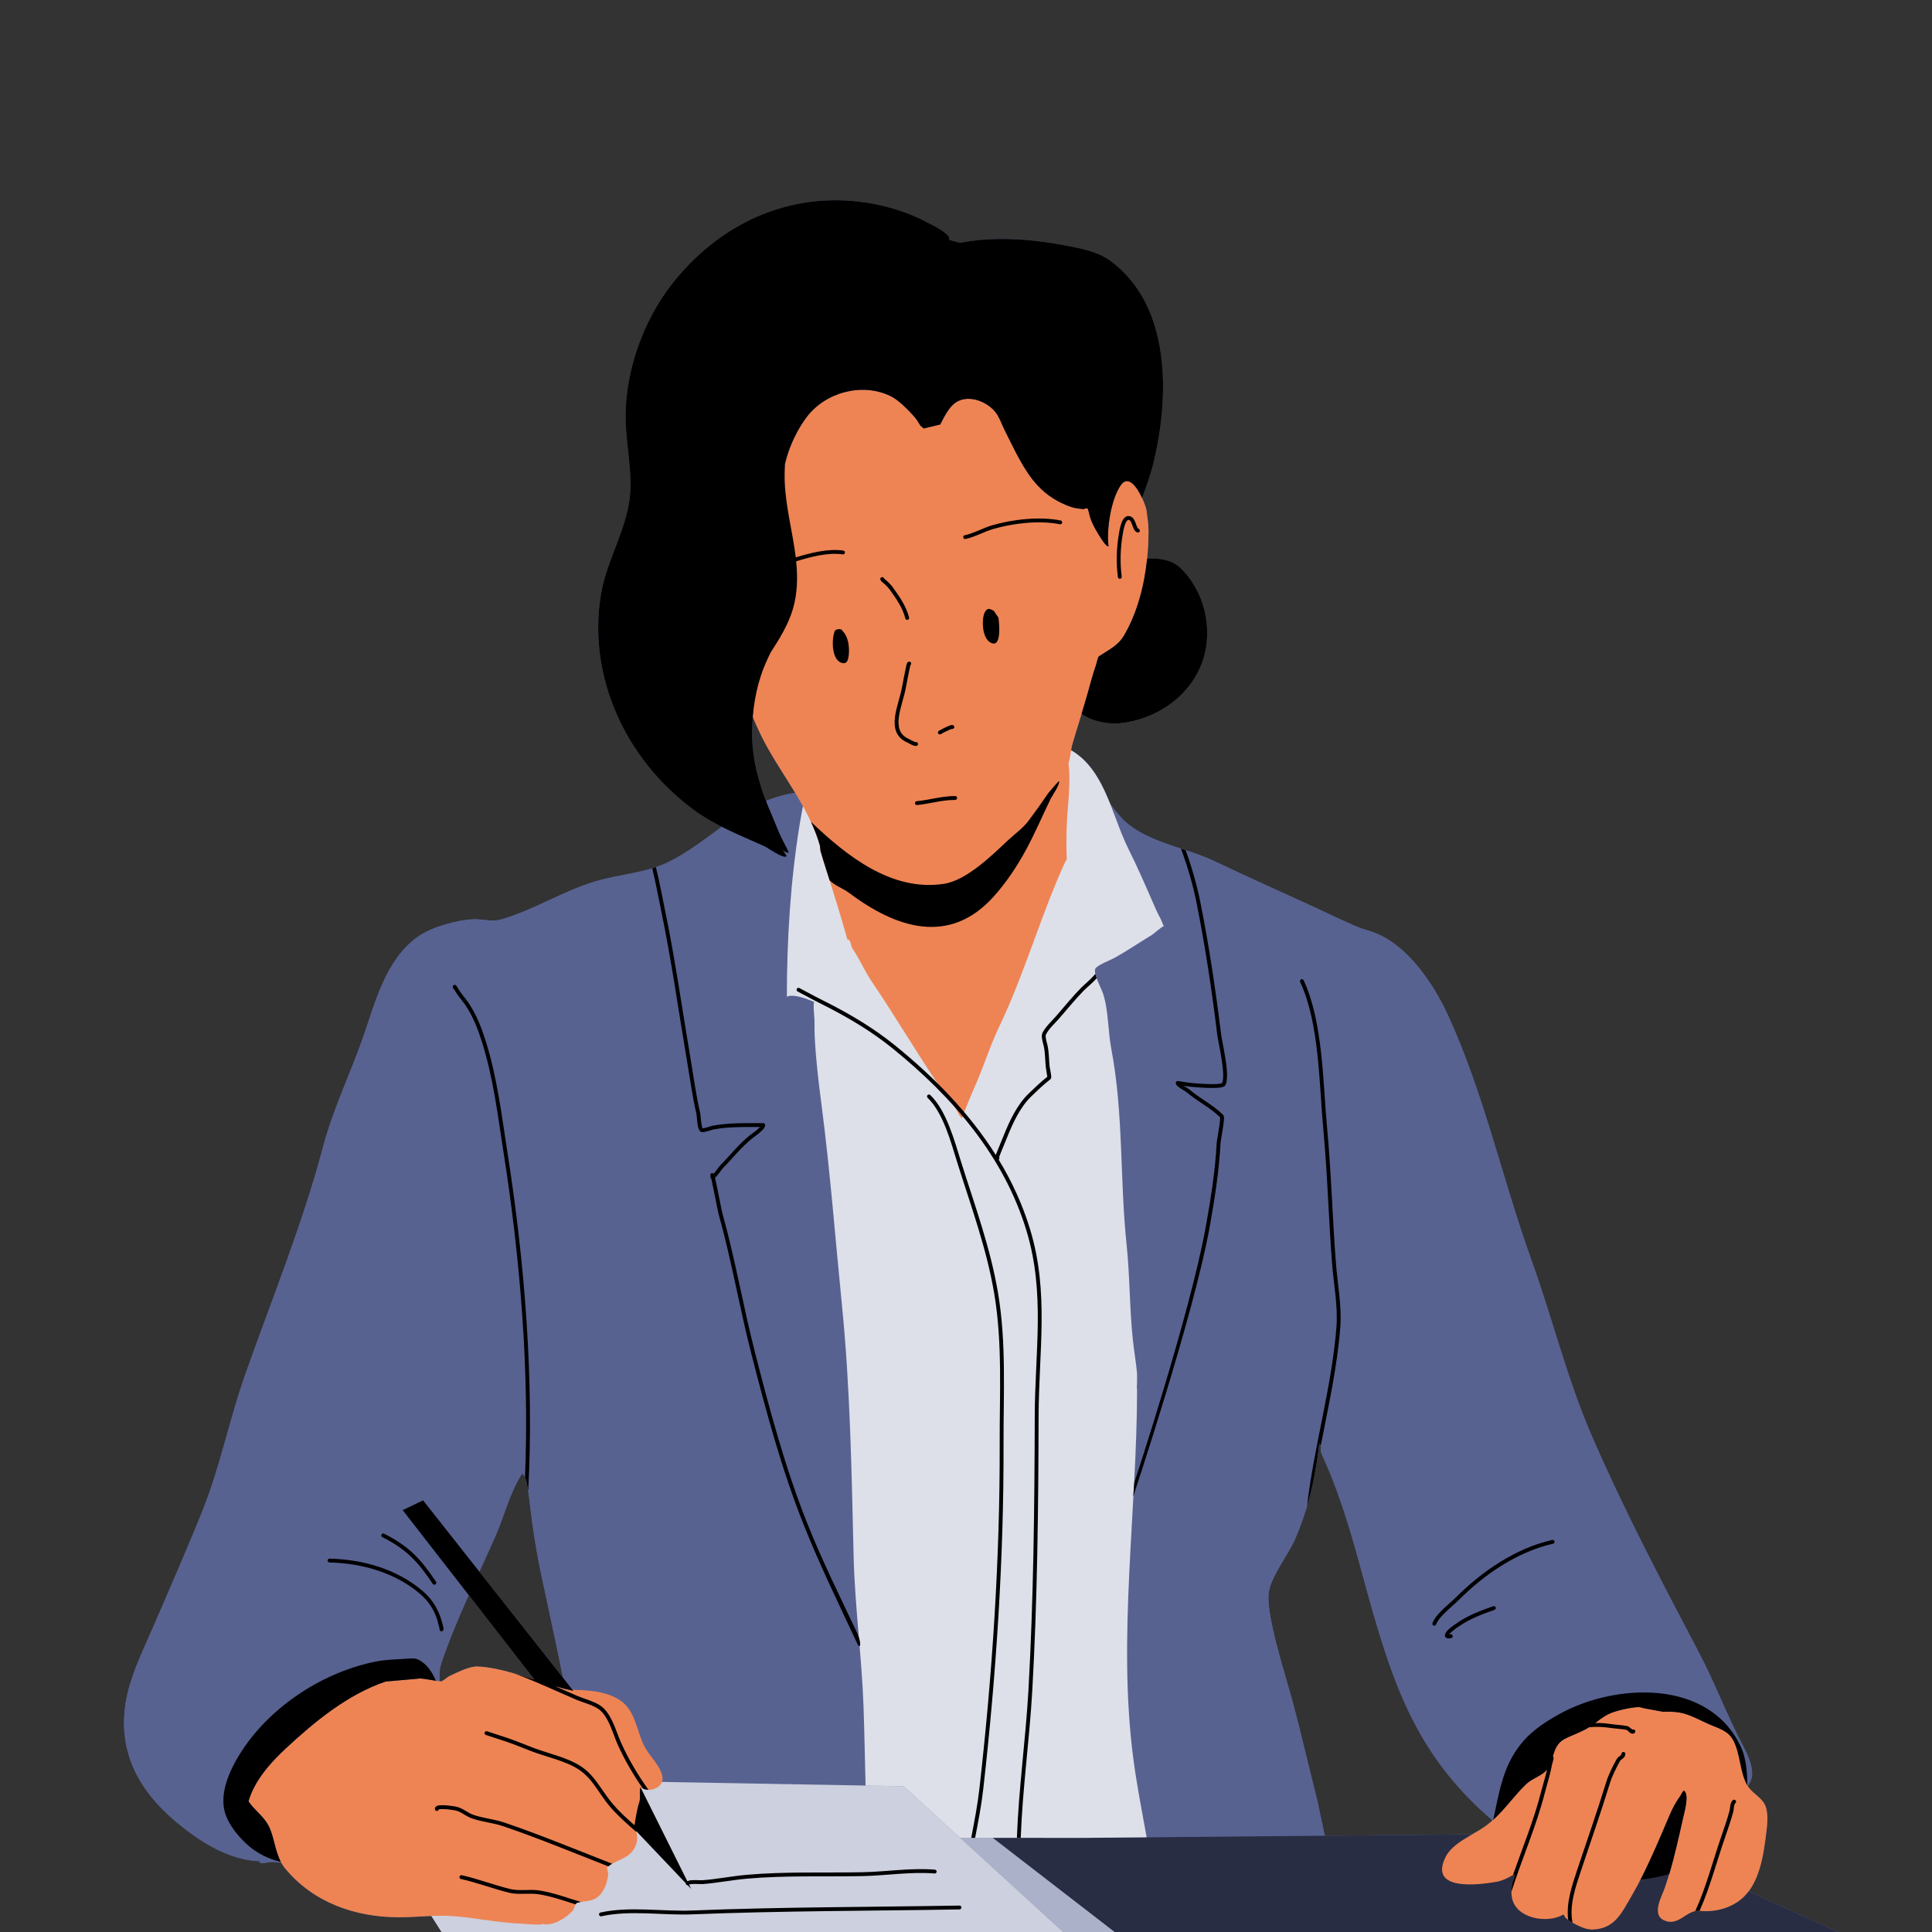 <svg xmlns="http://www.w3.org/2000/svg" xmlns:xlink="http://www.w3.org/1999/xlink" width="500" zoomAndPan="magnify" viewBox="0 0 375 375" height="500" preserveAspectRatio="xMidYMid meet" version="1.0"><rect x="0" y="0" width="375" height="375" fill="#333333" stroke="none"/><defs><clipPath id="37e84c83cd"><path d="M 24 38 L 367.219 38 L 367.219 375 L 24 375 Z M 24 38 " clip-rule="nonzero"/></clipPath><clipPath id="6c1748cdbb"><path d="M 24 143 L 367.219 143 L 367.219 375 L 24 375 Z M 24 143 " clip-rule="nonzero"/></clipPath><clipPath id="52959136ae"><path d="M 96 355 L 367.219 355 L 367.219 375 L 96 375 Z M 96 355 " clip-rule="nonzero"/></clipPath></defs><g clip-path="url(#37e84c83cd)"><path fill="#576291" d="M 140.102 160.488 C 138.199 159.523 136.336 158.441 134.516 157.09 C 121.508 147.453 113.961 131.402 116.652 115.309 C 117.773 108.586 121.898 102.375 122.32 95.641 C 122.637 90.602 121.391 85.652 121.422 80.633 C 121.469 71.797 124.891 62.27 130.262 55.336 C 139.008 44.047 151.992 37.488 166.531 39.113 C 171.219 39.637 175.934 40.992 180.098 43.234 C 180.531 43.469 184.723 45.414 184.238 46.555 L 186.344 47.137 C 192.914 45.809 200.328 46.402 206.855 47.652 C 209.746 48.207 212.996 48.797 215.418 50.551 C 227.465 59.277 226.984 77.164 223.875 89.898 C 223.32 92.184 222.496 94.422 221.672 96.648 C 222.148 97.672 222.469 98.648 222.531 99.074 C 222.719 100.395 222.926 101.758 222.926 103.09 C 222.926 104.836 222.84 106.629 222.656 108.434 C 225.121 108.234 227.543 108.75 229.039 110.164 C 233.766 114.621 235.523 122.016 233.48 128.152 C 231.148 135.156 224.348 139.707 217.309 140.387 C 215.137 140.594 212.02 140.07 209.934 138.562 C 209.309 140.605 208.672 142.641 208.074 144.695 C 208.027 144.855 207.965 145.207 207.898 145.625 L 208.688 146.125 L 209.203 146.496 L 209.922 147.09 L 210.383 147.516 L 210.77 147.91 L 211.074 148.238 L 211.434 148.656 L 211.715 149.004 L 212.051 149.445 L 212.312 149.809 L 212.562 150.18 L 213.098 151.031 L 213.656 152.023 L 214.074 152.832 L 214.531 153.793 C 214.852 154.496 215.156 155.215 215.449 155.941 C 216.426 157.375 217.574 158.773 218.707 159.734 C 221.578 162.172 225.434 163.469 229.223 164.719 C 231.496 165.473 233.75 166.207 235.746 167.164 C 242.309 170.301 248.945 173.234 255.543 176.273 C 257.941 177.379 260.328 178.562 262.754 179.602 C 263.531 179.93 264.316 180.254 265.133 180.48 C 265.406 180.559 266.266 180.859 266.254 180.844 C 273.051 183.121 278.223 190.918 281.02 196.98 C 287.992 212.094 291.656 229.066 297.309 244.746 C 301.352 255.961 304.191 267.723 308.949 278.672 C 315.215 293.094 322.441 306.859 329.77 320.773 C 332.898 326.711 335.211 332.992 338.348 338.926 C 339.336 340.797 341.012 344.25 339.445 346.328 C 339.375 346.426 339.285 346.516 339.18 346.602 C 340.145 348.199 342.18 348.926 342.766 350.801 C 343.227 352.285 343.02 354.172 342.836 355.676 C 342.379 359.391 341.766 364.012 339.391 367.137 L 367.145 379.699 L 259.625 382.219 C 259.625 382.219 257.875 385.195 250.703 385.223 L 250.531 385.223 C 243.672 385.199 240.293 384.027 239.898 383.883 L 239.859 383.867 L 101.691 389.992 L 96.215 380.07 L 89.062 380.312 L 83.727 371.887 C 81.617 371.973 79.512 372.148 77.383 372.141 C 68.953 372.117 60.824 369.297 55.355 362.668 C 55.062 362.309 54.816 361.938 54.602 361.551 C 54.062 361.508 53.527 361.461 52.988 361.41 C 52.137 361.336 50.168 362.066 50.434 361.258 C 45.734 361.141 41.004 358.727 37.309 356.062 C 28.918 350.012 23.031 342.418 24.23 331.637 C 24.832 326.215 27.555 320.824 29.703 315.859 C 32.977 308.293 36.316 300.688 39.383 293.031 C 42.785 284.527 44.527 275.496 47.578 266.863 C 52.793 252.086 58.672 237.797 62.707 222.605 C 64.676 215.195 67.977 208.477 70.496 201.277 C 72.875 194.484 74.816 186.371 81.035 181.875 C 83.676 179.965 88.633 178.559 91.945 178.434 C 93.699 178.371 95.449 178.977 97.203 178.484 C 103.461 176.723 109.141 173.012 115.422 171.117 C 119.238 169.969 123.027 169.629 126.598 168.547 L 127.309 168.316 C 128.125 168.043 128.93 167.723 129.715 167.34 C 133.438 165.523 136.719 162.922 140.102 160.488 Z M 325.246 359.113 L 325.207 359.27 Z M 325.656 357.406 L 325.621 357.555 Z M 256.082 280.266 L 256.066 280.266 L 255.91 281.5 L 255.746 282.707 L 255.605 283.648 L 255.461 284.562 L 255.262 285.723 L 255.043 286.867 L 254.809 288.012 L 254.477 289.465 L 254.203 290.559 L 253.91 291.629 L 253.793 292.035 C 253.152 294.227 252.367 296.426 251.379 298.738 C 250.09 301.746 246.402 306.336 246.219 309.512 C 245.938 314.484 249.672 325.609 251.051 330.836 C 252.652 336.918 254.059 343.047 255.609 349.141 C 255.852 350.094 256.727 354.492 257.152 356.312 L 210.41 356.734 L 285.746 356.051 C 286.609 355.551 287.445 355.074 288.137 354.59 C 288.691 354.195 289.211 353.781 289.699 353.348 C 274.387 340.207 270.012 326.102 264.414 305.473 C 262.648 298.961 260.859 292.719 258.355 286.445 C 257.75 284.934 257.082 283.445 256.426 281.957 C 256.27 281.598 256.422 280.984 256.359 280.602 C 256.352 280.547 256.336 280.492 256.316 280.449 L 256.289 280.398 L 256.254 280.352 L 256.211 280.316 L 256.172 280.297 L 256.117 280.273 Z M 326.07 355.605 L 325.93 356.227 C 325.977 356.023 326.023 355.816 326.07 355.605 Z M 323.305 354.113 L 323.012 354.801 L 323.328 354.059 Z M 323.73 353.117 L 323.613 353.387 L 323.781 353 Z M 323.848 352.844 L 324.152 352.133 C 324.051 352.371 323.949 352.605 323.848 352.844 Z M 90.984 309.605 C 89.008 314.008 87.125 318.457 85.625 322.949 C 85.273 324.004 85.273 325.16 85.336 326.34 C 85.434 326.348 85.516 326.355 85.59 326.359 C 85.918 326.371 86.863 325.504 87.195 325.348 C 88.543 324.719 91.055 323.41 92.672 323.473 C 95.996 323.594 99.617 324.746 103.051 325.793 L 103.738 326 Z M 101.902 286.742 C 101.691 286.32 101.461 286.094 101.363 286.008 L 101.375 285.996 C 101.301 285.957 101.309 285.961 101.363 286.008 C 98.977 289.602 97.891 294.25 96.16 298.18 C 95.156 300.465 94.102 302.762 93.047 305.066 L 109.277 325.652 C 107.918 318.766 106.359 311.875 104.945 305.102 C 104.012 300.648 103.336 296.184 102.816 291.668 C 102.727 290.906 102.637 290.145 102.523 289.387 L 102.336 288.273 L 102.152 287.426 L 101.961 286.867 Z M 146.113 139.172 C 146.027 140.203 145.984 141.234 145.977 142.258 C 145.949 146.738 147.066 151.242 148.676 155.449 C 148.957 155.336 149.242 155.227 149.531 155.125 C 151.066 154.574 152.715 154.105 154.355 153.906 C 152.098 150.18 149.594 146.559 147.707 142.703 C 147.141 141.547 146.617 140.363 146.113 139.172 Z M 218.238 123.238 L 218.164 123.363 Z M 219.941 119.754 L 219.902 119.852 Z M 221.562 114.766 L 221.559 114.789 Z M 220.684 94.875 L 220.688 94.883 Z M 217.75 93.914 L 217.746 93.922 Z M 219.352 93.547 L 219.359 93.555 Z M 218.406 93.445 L 218.398 93.445 Z M 219.035 93.426 L 219.047 93.43 Z M 218.656 93.391 L 218.648 93.395 Z M 218.824 93.391 L 218.832 93.391 Z M 152.395 89.918 L 152.391 89.934 L 152.395 89.902 Z M 152.43 89.762 L 152.426 89.773 Z M 152.824 88.355 L 152.82 88.359 Z M 153.027 87.727 L 153.023 87.742 Z M 154.652 83.996 L 154.645 84.012 L 154.66 83.98 Z M 154.883 83.57 L 154.871 83.59 Z M 155.121 83.152 L 155.113 83.168 Z M 155.195 83.027 L 155.184 83.043 L 155.203 83.016 Z M 155.355 82.762 L 155.348 82.773 L 155.367 82.742 Z M 155.52 82.496 L 155.512 82.504 L 155.527 82.477 Z M 155.605 82.355 L 155.59 82.383 Z M 155.766 82.109 L 155.754 82.125 L 155.773 82.094 Z M 155.934 81.855 L 155.922 81.871 L 155.945 81.84 Z M 156.105 81.605 L 156.098 81.617 L 156.117 81.59 Z M 156.195 81.48 L 156.18 81.5 Z M 156.363 81.246 L 156.352 81.262 L 156.367 81.234 Z M 156.535 81.008 L 156.523 81.023 L 156.547 80.996 Z M 156.535 81.008 " fill-opacity="1" fill-rule="evenodd"/></g><g clip-path="url(#6c1748cdbb)"><path fill="#576291" d="M 72.125 353.543 L 89.062 380.312 L 96.215 380.066 L 101.691 389.988 L 239.859 383.863 C 239.859 383.863 243.215 385.195 250.531 385.219 C 257.852 385.242 259.625 382.219 259.625 382.219 L 367.145 379.699 L 314.332 355.793 L 210.41 356.73 L 192.676 356.719 L 210.41 356.73 L 257.152 356.309 C 256.727 354.492 255.852 350.094 255.609 349.141 C 254.059 343.043 252.652 336.918 251.051 330.836 C 249.672 325.609 245.938 314.484 246.219 309.512 C 246.402 306.332 250.09 301.746 251.379 298.738 C 254.07 292.445 255.25 287.012 256.066 280.266 C 256.637 280.336 256.195 281.426 256.426 281.953 C 257.078 283.445 257.75 284.93 258.355 286.445 C 260.859 292.719 262.648 298.961 264.414 305.469 C 270.391 327.492 274.969 342.078 292.945 355.984 L 303.121 355.895 C 304.691 355.73 305.938 355.59 306.305 355.52 C 314.289 353.957 321.375 350.043 329.086 348.152 C 331.109 347.66 338.082 348.137 339.445 346.328 C 341.012 344.246 339.336 340.793 338.348 338.922 C 335.211 332.992 332.898 326.707 329.77 320.77 C 322.441 306.855 315.215 293.094 308.949 278.668 C 304.191 267.723 301.352 255.957 297.309 244.746 C 291.656 229.066 287.992 212.094 281.02 196.98 C 278.223 190.918 273.051 183.117 266.254 180.844 C 266.266 180.855 265.406 180.555 265.133 180.48 C 264.316 180.25 263.531 179.93 262.754 179.598 C 260.328 178.562 257.941 177.379 255.543 176.273 C 248.945 173.234 242.309 170.297 235.746 167.16 C 230.426 164.617 223.305 163.637 218.707 159.734 C 217.574 158.773 216.426 157.375 215.449 155.938 C 213.574 151.289 211.238 146.93 206.5 144.926 C 204.398 144.039 202.031 143.867 199.785 143.645 C 197.707 143.441 195.684 143.848 193.707 144.457 L 156.98 147.988 C 156.938 148.035 156.906 150.598 156.836 151.031 C 156.688 151.945 156.523 152.859 156.355 153.77 C 155.926 153.762 155.473 153.816 155.344 153.824 C 153.375 153.922 151.375 154.465 149.531 155.125 C 142.125 157.777 136.688 163.938 129.715 167.336 C 125.281 169.5 120.371 169.621 115.422 171.117 C 109.141 173.012 103.461 176.723 97.207 178.48 C 95.449 178.977 93.703 178.367 91.945 178.434 C 88.633 178.559 83.676 179.961 81.035 181.871 C 74.816 186.367 72.875 194.48 70.496 201.277 C 67.98 208.473 64.676 215.195 62.707 222.605 C 58.672 237.797 52.793 252.082 47.578 266.859 C 44.527 275.496 42.785 284.527 39.383 293.027 C 36.316 300.688 32.977 308.293 29.703 315.859 C 27.555 320.824 24.832 326.211 24.23 331.633 C 23.031 342.418 28.918 350.012 37.309 356.059 C 41.004 358.727 45.734 361.141 50.434 361.254 C 50.172 362.066 52.137 361.332 52.988 361.41 C 55.801 361.664 58.582 361.906 61.285 360.934 C 64.965 359.609 68.762 356.762 72.125 353.543 Z M 113.625 345.609 C 113.266 343.129 111.703 339.805 111.391 337.715 C 109.789 326.875 107.188 315.84 104.945 305.098 C 104.012 300.648 103.336 296.184 102.816 291.664 C 102.656 290.289 102.492 288.902 102.184 287.547 C 101.965 286.586 101.508 286.137 101.363 286.008 L 101.375 285.996 C 101.301 285.957 101.309 285.961 101.363 286.008 C 98.977 289.602 97.891 294.25 96.16 298.18 C 92.59 306.289 88.43 314.543 85.625 322.949 C 84.844 325.293 85.789 328.148 85.332 330.582 C 84.379 335.656 82.582 340.734 79.57 345.004 Z M 113.625 345.609 " fill-opacity="1" fill-rule="evenodd"/></g><g clip-path="url(#52959136ae)"><path fill="#000000" d="M 192.676 356.719 L 223.852 380.801 L 110.844 384.902 L 105.848 379.738 L 207.723 376.246 L 186.34 356.715 L 207.723 376.246 L 96.215 380.066 L 101.691 389.988 L 239.859 383.863 C 239.859 383.863 243.215 385.195 250.531 385.219 C 257.852 385.242 259.625 382.219 259.625 382.219 L 367.145 379.699 L 314.332 355.793 L 210.41 356.73 Z M 192.676 356.719 " fill-opacity="0.54" fill-rule="evenodd"/></g><path fill="#ffffff" d="M 66.574 344.773 L 89.062 380.312 L 207.723 376.246 L 175.387 346.707 Z M 66.574 344.773 " fill-opacity="0.7" fill-rule="evenodd"/><path fill="#ffffff" d="M 186.34 356.719 L 207.723 376.246 L 105.848 379.738 L 110.844 384.902 L 223.852 380.801 L 192.684 356.719 Z M 186.34 356.719 " fill-opacity="0.5" fill-rule="evenodd"/><path fill="#ffffff" d="M 168.008 346.578 L 175.387 346.707 L 186.34 356.715 L 185.223 355.691 L 186.34 356.715 L 210.41 356.73 L 222.562 356.621 C 221.645 351.52 220.641 346.422 219.965 341.254 C 216.898 317.754 220.707 293.133 220.707 269.492 C 220.594 269.809 220.695 268.816 220.695 268.477 C 220.695 267.703 220.738 266.918 220.66 266.148 C 220.457 264.121 220.102 262.105 219.887 260.074 C 219.238 253.934 219.316 247.734 218.672 241.586 C 217.336 228.906 218.102 216.16 215.699 203.562 C 215.047 200.129 215.168 196.055 214.082 192.801 C 213.816 192.012 212.176 188.883 212.594 188.043 C 212.941 187.352 215.328 186.445 216.004 186.086 C 218.586 184.707 221.086 182.969 223.598 181.461 C 224.016 181.211 225.406 179.887 225.875 179.781 C 225.738 179.477 225.422 178.605 225.234 178.262 C 224.641 177.188 224.168 176.082 223.68 174.957 C 222.188 171.523 220.699 168.121 219.023 164.766 C 215.598 157.922 214.305 148.227 206.5 144.93 C 204.398 144.039 202.031 143.867 199.785 143.645 C 197.707 143.441 195.684 143.848 193.707 144.457 L 156.98 147.988 C 156.938 148.035 156.906 150.598 156.836 151.031 C 156.344 154.066 155.695 157.07 155.199 160.109 C 153.426 171.062 152.73 182.367 152.73 193.453 C 154.047 192.867 156.734 193.883 157.984 194.488 C 157.902 194.809 157.938 196.121 157.996 196.648 C 158.16 198.129 158.059 199.613 158.129 201.102 C 158.348 205.57 158.867 209.961 159.449 214.395 C 161.141 227.367 162.129 240.418 163.43 253.43 C 165.047 269.617 165.293 285.902 165.691 302.152 C 165.93 311.895 167.277 321.59 167.613 331.336 C 167.793 336.422 167.867 341.5 168.008 346.578 Z M 157.984 194.488 C 158.008 194.5 158.027 194.508 158.047 194.52 C 158.066 194.527 158.086 194.539 158.105 194.547 C 158.051 194.387 158.012 194.387 157.984 194.488 Z M 225.875 179.781 C 225.883 179.781 225.895 179.777 225.902 179.777 C 225.91 179.773 225.918 179.773 225.926 179.773 C 225.957 179.938 225.934 179.914 225.875 179.781 Z M 225.875 179.781 " fill-opacity="0.8" fill-rule="evenodd"/><path fill="#ee8454" d="M 319.172 331.586 C 319.395 331.66 318.715 331.453 318.484 331.402 C 318.09 331.316 317.68 331.352 317.281 331.402 C 315.918 331.57 314.66 331.848 313.352 332.258 C 311.219 332.93 310.152 334.188 308.391 335.289 C 306.875 336.234 305.254 336.719 303.688 337.535 C 301.141 338.867 301.746 341.828 300.109 343.668 C 299.207 344.684 297.355 345.234 296.289 346.246 C 293.414 348.969 291.488 352.234 288.137 354.586 C 285.82 356.215 281.934 357.727 280.59 360.434 C 277.27 367.109 286.891 365.871 290.434 365.266 C 291.18 365.141 292.027 364.805 292.707 364.473 C 292.828 364.414 293.906 363.766 293.957 363.859 C 294.078 364.066 293.613 365.102 293.562 365.328 C 293.348 366.301 293.285 367.547 293.508 368.527 C 294.391 372.414 300.316 373.41 303.402 371.637 C 303.613 371.516 303.66 372.066 303.848 372.227 C 304.211 372.535 304.59 372.832 305.004 373.07 C 306.199 373.754 307.766 374.578 309.172 374.52 C 313.48 374.34 314.754 371.305 316.742 367.914 C 319.625 362.992 321.902 357.371 324.152 352.133 C 324.688 350.883 325.355 349.672 326.152 348.578 C 326.277 348.414 326.699 347.406 326.926 347.609 C 327.902 348.477 326.93 351.777 326.707 352.777 C 325.676 357.375 324.684 361.938 323.141 366.406 C 322.555 368.098 320.469 371.656 323.043 372.762 C 325.902 373.988 327.34 370.625 329.93 370.898 C 332.617 371.184 335.566 370.492 337.734 368.82 C 341.516 365.902 342.289 360.133 342.836 355.676 C 343.02 354.172 343.23 352.285 342.766 350.801 C 342.156 348.852 339.98 348.141 339.074 346.402 C 337.664 343.711 337.828 340.562 336.473 337.883 C 335.426 335.824 333.449 335.465 331.512 334.578 C 328.203 333.066 326.902 332.07 322.84 332.262 Z M 81.176 325.832 C 81.613 325.621 84.699 326.324 85.59 326.359 C 85.918 326.371 86.867 325.504 87.195 325.348 C 88.543 324.719 91.055 323.41 92.676 323.473 C 97.125 323.637 102.113 325.648 106.465 326.773 C 107.574 327.062 109.203 327.91 110.281 327.949 C 113.699 328.074 117.344 328.062 120.352 330.023 C 123.465 332.051 123.562 336.285 125.246 339.262 C 126.234 341.012 128.066 342.645 128.543 344.676 C 129.066 346.934 126.133 348.062 124.516 347.012 C 123.922 348.34 124.32 349.82 124.07 351.262 C 123.914 352.172 123.133 353.492 123.285 354.422 C 123.461 355.504 123.855 356.445 123.59 357.566 C 122.793 360.887 119.652 360.773 117.844 362.453 C 117.793 362.5 118.086 363.68 118.059 363.875 C 117.871 365.129 117.543 366.309 116.801 367.363 C 115.453 369.281 113.871 368.801 112.008 369.344 C 111.594 369.465 111.488 370.508 111.207 370.824 C 109.918 372.254 107.352 373.906 105.375 373.434 C 104.996 373.75 101.617 373.387 101.039 373.367 C 96.719 373.203 92.469 372.277 88.172 371.93 C 84.539 371.637 80.996 372.152 77.383 372.141 C 68.953 372.117 60.824 369.297 55.355 362.664 C 53.336 360.215 53.438 356.879 52.094 354.309 C 51.152 352.512 49.348 351.32 48.238 349.637 C 49.371 345.656 52.469 342.156 55.461 339.379 C 61.09 334.156 67.5 328.867 74.867 326.383 Z M 179.18 83.195 C 179.453 83.109 178.754 82.809 178.613 82.562 C 178.254 81.945 177.863 81.309 177.379 80.781 C 176.168 79.449 174.426 77.633 172.801 76.852 C 167.32 74.227 160.27 76.125 156.621 80.895 C 154.02 84.301 151.871 89.547 151.906 93.887 C 151.961 100.062 154.273 105.48 152.801 111.758 C 151.086 119.066 144.367 124.301 142.965 131.633 C 142.906 131.562 143.34 132.473 143.398 132.586 C 143.793 133.383 144.066 134.238 144.406 135.059 C 145.469 137.613 146.488 140.215 147.707 142.703 C 151.242 149.926 156.941 156.328 159.148 164.16 C 159.176 164.168 159.211 165 159.234 165.094 C 159.574 166.297 159.949 167.48 160.328 168.672 C 161.777 173.211 163.195 177.797 164.48 182.359 C 165.16 182.297 165.098 183.57 165.48 184.133 C 166.871 186.18 167.812 188.465 169.203 190.516 C 173.707 197.145 177.75 204.074 182.254 210.707 C 183.312 212.262 184.562 213.656 185.559 215.254 C 185.754 215.57 186.312 216.926 186.75 217.008 C 186.73 217 187.172 215.816 187.211 215.723 C 187.871 214.129 188.488 212.523 189.191 210.953 C 190.902 207.141 192.121 203.082 193.922 199.328 C 198.953 188.832 202.051 177.449 206.922 166.938 C 207.145 167.48 207.004 165.766 207.004 165.18 C 207 163.746 206.984 162.312 207.027 160.879 C 207.141 156.828 207.926 152.176 207.387 148.148 C 207.602 147.961 207.914 145.238 208.074 144.695 C 209.078 141.246 210.195 137.832 211.16 134.375 C 211.656 132.594 212.129 130.797 212.746 129.051 C 212.836 128.797 213.086 127.539 213.293 127.398 C 215.086 126.184 217.004 125.348 218.164 123.363 C 221.629 117.449 222.93 109.883 222.926 103.09 C 222.926 101.758 222.719 100.395 222.531 99.074 C 222.344 97.758 219.656 91.133 217.543 94.18 C 215.613 96.957 214.742 102.871 215.164 106.027 C 214.859 106.25 213.906 104.824 213.824 104.691 C 212.926 103.297 212.016 101.82 211.531 100.223 C 211.477 100.039 211.219 98.684 211.035 98.648 C 210.773 98.598 210.52 98.828 210.254 98.809 C 209.426 98.746 208.547 98.637 207.766 98.355 C 205.363 97.504 203.234 96.18 201.477 94.309 C 198.664 91.309 196.93 87.277 195.078 83.656 C 194.445 82.414 193.973 80.844 193.039 79.781 C 191.27 77.773 187.711 76.473 185.336 78.242 C 184.113 79.152 183.18 81.074 182.492 82.395 Z M 179.18 83.195 " fill-opacity="1" fill-rule="evenodd"/><path fill="#000000" d="M 304.379 372.652 C 304.578 372.805 304.789 372.945 305.004 373.07 L 305.219 373.191 C 304.562 369.719 305.84 366.199 306.922 362.941 C 308.773 357.359 310.75 351.766 312.469 346.152 C 312.926 344.668 313.691 343.188 314.434 341.828 C 314.488 341.73 314.582 341.648 314.68 341.566 C 314.816 341.453 314.969 341.344 315.094 341.227 C 315.34 340.996 315.496 340.734 315.48 340.41 C 315.473 340.203 315.297 340.047 315.09 340.055 C 314.883 340.062 314.723 340.238 314.734 340.445 C 314.734 340.504 314.699 340.551 314.664 340.594 C 314.609 340.66 314.543 340.719 314.473 340.773 C 314.215 340.988 313.926 341.203 313.777 341.473 C 313.012 342.875 312.223 344.402 311.754 345.934 C 310.035 351.543 308.062 357.129 306.211 362.707 C 305.16 365.871 303.965 369.273 304.379 372.652 Z M 186.234 369.871 C 168.941 370.168 151.652 370.133 134.352 370.828 C 128.613 371.059 122.215 369.965 116.562 371.215 C 116.359 371.258 116.234 371.457 116.277 371.66 C 116.32 371.859 116.523 371.988 116.723 371.945 C 122.336 370.703 128.684 371.805 134.383 371.574 C 151.676 370.879 168.961 370.918 186.25 370.617 C 186.457 370.613 186.621 370.445 186.617 370.238 C 186.613 370.031 186.441 369.867 186.234 369.871 Z M 329.047 370.941 C 329.312 370.887 329.594 370.867 329.887 370.895 C 331.93 366.309 333.258 361.145 334.832 356.637 C 335.398 355.02 335.949 353.363 336.414 351.715 C 336.488 351.461 336.512 350.91 336.617 350.449 C 336.645 350.328 336.676 350.215 336.723 350.121 C 336.746 350.078 336.762 350.039 336.793 350.02 C 336.973 349.914 337.031 349.688 336.926 349.508 C 336.824 349.328 336.594 349.27 336.414 349.375 C 336.215 349.492 336.055 349.727 335.957 350.031 C 335.797 350.52 335.777 351.219 335.695 351.508 C 335.234 353.145 334.688 354.789 334.125 356.391 C 332.52 360.996 331.176 366.297 329.047 370.941 Z M 111.715 369.637 C 109.344 368.887 106.965 368.047 104.543 367.676 C 102.703 367.391 100.645 367.82 98.867 367.387 C 95.844 366.652 92.152 365.277 89.477 364.719 C 89.273 364.676 89.145 364.477 89.188 364.277 C 89.23 364.074 89.426 363.945 89.629 363.984 C 92.312 364.547 96.016 365.922 99.047 366.664 C 100.801 367.09 102.836 366.656 104.656 366.934 C 107.387 367.355 110.062 368.359 112.738 369.172 C 112.5 369.215 112.254 369.27 112.004 369.344 C 111.887 369.379 111.793 369.488 111.715 369.637 Z M 300.289 343.453 C 300.234 343.527 300.172 343.598 300.109 343.668 C 299.207 344.684 297.355 345.234 296.289 346.246 C 293.938 348.473 292.219 351.066 289.836 353.227 C 289.957 352.555 290.117 351.957 290.172 351.684 C 291.07 347.324 291.883 343.152 294.516 339.43 C 296.652 336.402 299.375 334.535 302.551 332.762 C 313.469 326.652 331.879 325.77 337.973 339.223 C 338.844 341.145 339.105 343.695 339.137 345.789 C 339.141 346.031 339.141 346.277 339.137 346.523 C 339.117 346.484 339.094 346.441 339.074 346.402 C 337.664 343.711 337.828 340.562 336.473 337.883 C 335.426 335.824 333.449 335.465 331.512 334.578 C 328.203 333.066 326.902 332.066 322.84 332.258 L 319.172 331.586 C 319.395 331.66 318.719 331.453 318.488 331.402 C 318.09 331.316 317.684 331.352 317.285 331.402 C 315.918 331.57 314.66 331.848 313.352 332.258 C 311.758 332.758 310.762 333.59 309.621 334.438 C 310.594 334.414 311.559 334.473 312.48 334.617 C 313.582 334.793 314.73 334.816 315.824 335.027 C 316.07 335.078 316.332 335.277 316.57 335.496 C 316.656 335.574 316.789 335.68 316.859 335.734 C 317 335.656 317.18 335.672 317.301 335.789 C 317.453 335.934 317.457 336.168 317.316 336.32 C 317.215 336.426 317.105 336.48 316.992 336.504 C 316.848 336.531 316.688 336.504 316.527 336.418 C 316.363 336.328 316.184 336.152 315.996 335.984 C 315.891 335.891 315.793 335.785 315.684 335.762 C 314.598 335.555 313.457 335.531 312.363 335.359 C 311.113 335.16 309.777 335.133 308.453 335.254 C 308.43 335.266 308.41 335.277 308.391 335.289 C 306.875 336.238 305.258 336.719 303.688 337.535 C 302.25 338.289 301.816 339.562 301.418 340.863 C 301.496 340.949 301.559 341.09 301.547 341.289 C 301.527 341.641 301.258 342.41 301.23 342.555 C 300.918 344.395 300.305 346.199 299.844 348.012 C 298.176 354.535 295.402 360.77 293.371 367.18 C 293.367 366.543 293.438 365.891 293.562 365.328 C 293.613 365.102 294.078 364.07 293.961 363.863 C 293.945 363.832 293.824 363.875 293.66 363.953 C 295.531 358.598 297.715 353.312 299.117 347.828 C 299.488 346.371 299.957 344.922 300.289 343.453 Z M 123.484 355.398 C 123.5 355.465 123.516 355.531 123.527 355.598 C 121.707 353.992 119.879 352.418 118.285 350.535 C 116.277 348.16 115.09 345.344 112.461 343.547 C 109.832 341.754 105.926 341.008 102.973 339.844 C 100.996 339.066 99.055 338.262 97.02 337.641 C 96.785 337.566 94.781 336.898 94.383 336.777 L 94.344 336.766 C 94.16 336.727 94.031 336.555 94.051 336.363 C 94.059 336.273 94.098 336.188 94.172 336.121 C 94.207 336.09 94.289 336.016 94.449 336.027 C 94.457 336.027 94.512 336.035 94.602 336.062 C 95 336.184 97.004 336.852 97.238 336.926 C 99.293 337.555 101.25 338.363 103.246 339.148 C 106.246 340.328 110.211 341.105 112.883 342.93 C 115.57 344.762 116.805 347.625 118.859 350.055 C 120.172 351.605 121.645 352.945 123.145 354.266 C 123.254 353.867 123.289 353.398 123.348 353.043 C 123.469 352.336 123.625 351.625 123.77 350.918 C 123.887 350.34 124.148 349.805 124.188 349.207 C 124.227 348.523 124.113 347.5 124.324 346.906 L 133.41 365.148 C 133.586 365.055 133.828 364.988 134.113 364.957 C 134.855 364.879 135.941 364.98 136.328 364.953 C 139.184 364.738 142.02 364.16 144.883 363.906 C 152.348 363.242 159.902 363.547 167.387 363.398 C 171.977 363.309 176.906 362.512 181.461 362.898 C 181.668 362.914 181.82 363.098 181.805 363.301 C 181.785 363.508 181.605 363.66 181.398 363.641 C 176.867 363.258 171.969 364.059 167.402 364.148 C 159.934 364.297 152.395 363.988 144.949 364.652 C 142.082 364.906 139.242 365.48 136.383 365.699 C 136.051 365.723 135.207 365.648 134.504 365.68 C 134.297 365.688 134.102 365.703 133.945 365.738 C 133.863 365.758 133.793 365.762 133.762 365.801 C 133.754 365.805 133.75 365.812 133.746 365.816 L 134.148 366.629 L 133.484 365.93 C 133.395 365.934 133.305 365.902 133.234 365.84 C 133.137 365.758 133.094 365.641 133.102 365.527 Z M 318.43 364.832 C 320.551 360.723 322.359 356.305 324.152 352.133 C 324.688 350.883 325.355 349.672 326.152 348.578 C 326.277 348.414 326.699 347.406 326.926 347.609 C 327.902 348.477 326.93 351.777 326.707 352.777 C 325.879 356.473 325.074 360.145 323.992 363.762 C 322.195 364.277 320.328 364.629 318.43 364.832 Z M 118.074 362.258 C 111.316 359.613 104.59 356.824 97.707 354.48 C 95.699 353.793 93.531 353.633 91.578 352.941 C 90.965 352.727 90.438 352.391 89.902 352.074 C 89.422 351.785 88.934 351.516 88.336 351.391 C 88.035 351.328 86.758 351.137 85.832 351.137 C 85.629 351.137 85.445 351.145 85.297 351.172 C 85.254 351.176 85.207 351.191 85.168 351.199 C 85.145 351.336 85.047 351.449 84.91 351.492 C 84.711 351.551 84.5 351.441 84.441 351.242 C 84.391 351.07 84.418 350.922 84.492 350.797 C 84.566 350.672 84.711 350.555 84.934 350.488 C 85.188 350.41 85.59 350.379 86.035 350.391 C 86.992 350.414 88.188 350.598 88.488 350.66 C 89.172 350.801 89.734 351.102 90.285 351.43 C 90.781 351.723 91.262 352.039 91.824 352.238 C 93.777 352.93 95.941 353.086 97.949 353.773 C 105.004 356.18 111.898 359.047 118.824 361.75 C 118.562 361.898 118.309 362.066 118.074 362.258 Z M 54.52 361.395 C 52.051 360.816 49.793 359.688 47.895 357.949 C 46.258 356.449 44.5 354.293 43.77 352.16 C 42.328 347.977 44.891 342.914 47.129 339.559 C 52.832 331.004 62.848 324.527 72.879 322.52 C 74.816 322.133 76.609 322.098 78.555 321.984 C 79.387 321.934 80.465 321.746 81.23 322.145 C 82.812 322.965 83.875 324.48 84.594 326.234 C 83.328 326.031 81.504 325.672 81.176 325.832 L 74.867 326.383 C 67.5 328.867 61.09 334.152 55.461 339.379 C 52.469 342.152 49.371 345.656 48.234 349.637 C 49.348 351.32 51.152 352.512 52.094 354.309 C 53.219 356.457 53.332 359.141 54.52 361.395 Z M 197.379 356.723 L 198.125 356.723 C 198.465 347.215 199.832 337.562 200.363 328.16 C 201.359 310.566 201.547 292.598 201.59 274.961 C 201.625 262.203 203.656 250.914 199.961 238.68 C 198.492 233.832 196.406 229.312 193.848 225.094 C 193.895 225.055 193.953 224.984 193.98 224.867 C 194.004 224.785 193.996 224.699 193.961 224.625 L 193.965 224.48 C 194.098 224.113 194.254 223.746 194.402 223.383 C 194.754 222.516 195.121 221.656 195.469 220.789 C 196.598 217.984 197.965 214.945 200.168 212.812 C 201.387 211.633 202.555 210.527 203.863 209.492 C 203.922 209.445 203.98 209.375 204.016 209.262 C 204.035 209.191 204.047 209.078 204.039 208.93 C 204.012 208.391 203.746 207.191 203.73 207.039 C 203.59 205.672 203.621 204.262 203.324 202.91 C 203.254 202.59 203.074 202.027 202.996 201.512 C 202.957 201.246 202.934 200.992 203.012 200.824 C 203.52 199.734 204.758 198.625 205.543 197.73 C 207.164 195.883 208.695 193.961 210.422 192.207 C 210.809 191.812 212.086 190.762 212.867 189.871 C 212.758 189.566 212.668 189.273 212.609 189.012 C 212.527 189.117 212.434 189.23 212.328 189.348 C 211.559 190.234 210.273 191.289 209.891 191.684 C 208.152 193.445 206.609 195.379 204.98 197.238 C 204.152 198.18 202.871 199.359 202.332 200.508 C 202.203 200.781 202.191 201.188 202.258 201.621 C 202.336 202.156 202.523 202.738 202.594 203.07 C 202.887 204.395 202.848 205.773 202.988 207.117 C 203 207.258 203.227 208.668 203.281 209 C 202 210.023 200.848 211.113 199.648 212.277 C 197.371 214.477 195.941 217.613 194.773 220.508 C 194.426 221.379 194.059 222.238 193.707 223.105 C 193.566 223.457 193.414 223.816 193.281 224.176 C 188.141 216.016 181.238 208.988 173.672 202.871 C 169.754 199.703 165.516 197.152 161.051 194.848 C 159.715 194.156 158.352 193.504 157.039 192.777 C 156.738 192.613 155.457 191.941 155.242 191.828 C 155.203 191.797 155.164 191.773 155.117 191.758 C 154.84 191.668 154.711 191.863 154.684 191.898 C 154.66 191.934 154.5 192.242 154.805 192.438 C 154.965 192.543 156.344 193.246 156.676 193.43 C 157.996 194.16 159.363 194.816 160.707 195.512 C 165.125 197.793 169.324 200.32 173.203 203.453 C 184.809 212.832 194.852 224.371 199.242 238.895 C 202.918 251.055 200.875 262.277 200.844 274.961 C 200.797 292.582 200.609 310.539 199.617 328.117 C 199.086 337.531 197.719 347.195 197.379 356.723 Z M 188.516 356.715 L 189.273 356.715 C 189.871 353.594 190.484 350.473 190.84 347.34 C 193.355 325.148 194.855 302.574 194.785 280.238 C 194.758 270.512 195.344 260.691 193.738 251.082 C 192.254 242.195 189.215 234.023 186.523 225.441 C 185.273 221.449 183.707 215.559 180.57 212.547 C 180.422 212.402 180.184 212.406 180.039 212.555 C 179.898 212.703 179.902 212.941 180.051 213.086 C 183.105 216.02 184.594 221.777 185.812 225.664 C 188.492 234.215 191.52 242.355 193 251.207 C 194.598 260.777 194.008 270.555 194.039 280.242 C 194.105 302.547 192.609 325.094 190.094 347.258 C 189.734 350.418 189.117 353.566 188.516 356.715 Z M 103.738 326 L 78.16 293.117 L 82.125 291.219 L 111.293 328.207 L 107.777 327.305 C 109.227 327.945 110.68 328.59 112.129 329.207 C 113.031 329.59 114.211 329.926 115.262 330.383 C 116.008 330.707 116.691 331.098 117.188 331.594 C 118.93 333.332 119.586 336.109 120.566 338.289 C 121.957 341.391 123.816 344.539 125.867 347.406 C 125.488 347.398 125.113 347.316 124.777 347.156 C 122.887 344.438 121.188 341.496 119.883 338.598 C 118.941 336.492 118.336 333.801 116.66 332.125 C 116.109 331.574 115.293 331.188 114.441 330.855 C 113.535 330.504 112.59 330.215 111.832 329.895 C 108.168 328.332 104.496 326.594 100.781 325.18 C 100.469 325.062 100.16 324.949 99.852 324.832 C 101.16 325.207 102.465 325.617 103.738 326 Z M 301.414 340.867 L 301.391 340.945 Z M 127.309 168.316 C 127.074 168.395 126.836 168.469 126.594 168.543 C 127.277 171.273 127.773 174.07 128.344 176.82 C 130.332 186.395 131.688 196.137 133.324 205.777 C 133.914 209.234 134.359 212.684 135.156 216.102 C 135.266 216.578 135.289 217.758 135.469 218.594 C 135.562 219.039 135.715 219.402 135.902 219.59 C 136 219.688 136.203 219.77 136.488 219.75 C 137.059 219.707 138.191 219.281 138.441 219.238 C 140.863 218.781 143.219 218.746 145.676 218.746 L 147.527 218.746 C 147.504 218.773 147.48 218.801 147.457 218.828 C 146.887 219.426 145.891 220.09 145.594 220.324 C 143.395 222.059 141.773 224.215 139.82 226.172 C 139.613 226.375 139.012 227.285 138.516 227.816 L 138.512 227.82 C 138.496 227.797 138.484 227.785 138.477 227.777 C 138.391 227.715 138.309 227.695 138.238 227.695 C 138.031 227.695 137.863 227.863 137.863 228.07 C 137.863 228.148 137.887 228.219 137.926 228.277 C 137.898 228.328 137.883 228.387 137.883 228.449 C 137.883 228.582 137.953 228.695 138.055 228.762 C 138.445 230.43 139.324 235.086 139.496 235.699 C 141.969 244.523 143.527 253.738 145.805 262.648 C 148.668 273.828 151.668 285.062 155.938 295.809 C 159.188 303.977 162.672 311.012 166.371 318.965 C 167.023 320.363 167.293 318.918 166.359 316.934 C 162.902 309.598 159.637 303.086 156.633 295.531 C 152.375 284.816 149.387 273.613 146.531 262.461 C 144.25 253.547 142.688 244.328 140.215 235.496 C 140.047 234.887 139.18 230.289 138.781 228.594 C 138.871 228.52 138.965 228.43 139.062 228.328 C 139.551 227.805 140.145 226.902 140.348 226.699 C 142.281 224.766 143.883 222.629 146.059 220.91 C 146.367 220.668 147.406 219.969 148 219.34 C 148.332 218.992 148.52 218.637 148.52 218.375 C 148.52 218.168 148.355 218 148.148 218 L 145.676 218 C 143.172 218 140.77 218.039 138.305 218.504 C 138.09 218.543 137.215 218.867 136.625 218.977 C 136.543 218.992 136.445 219 136.387 219 C 136.359 218.957 136.336 218.902 136.312 218.84 C 136.234 218.633 136.18 218.367 136.137 218.082 C 136.016 217.285 135.98 216.348 135.883 215.934 C 135.09 212.527 134.648 209.094 134.062 205.652 C 132.422 196.004 131.066 186.25 129.078 176.668 C 128.5 173.895 128 171.066 127.309 168.316 Z M 281.41 317.246 L 281.289 317.246 L 281.301 317.23 C 281.398 317.086 281.543 316.934 281.707 316.781 C 282.25 316.281 282.992 315.809 283.211 315.656 C 285.32 314.191 287.672 313.316 290.082 312.469 C 290.273 312.402 290.379 312.188 290.309 311.992 C 290.242 311.797 290.027 311.695 289.832 311.766 C 287.359 312.633 284.953 313.539 282.781 315.043 C 282.512 315.23 281.488 315.891 280.918 316.512 C 280.598 316.867 280.43 317.23 280.457 317.516 C 280.477 317.707 280.602 317.875 280.84 317.957 C 281.074 318.035 281.477 318.012 281.641 317.969 C 281.824 317.918 281.906 317.805 281.934 317.754 C 281.98 317.66 281.984 317.566 281.961 317.477 C 281.945 317.414 281.91 317.348 281.844 317.289 C 281.719 317.18 281.547 317.168 281.41 317.246 Z M 281.328 317.832 L 281.336 317.84 L 281.324 317.828 Z M 281.316 317.82 L 281.324 317.824 L 281.312 317.812 Z M 85.332 316.148 C 85.305 316.242 85.309 316.344 85.355 316.434 C 85.449 316.617 85.676 316.691 85.859 316.598 C 85.934 316.559 86.004 316.496 86.047 316.391 C 86.078 316.32 86.102 316.168 86.066 315.961 C 85.977 315.383 85.547 314.051 85.527 313.996 C 84.82 311.895 83.668 310.195 81.973 308.758 C 76.984 304.527 70.414 302.684 63.973 302.527 C 63.77 302.52 63.594 302.684 63.59 302.891 C 63.586 303.098 63.75 303.27 63.957 303.273 C 70.227 303.426 76.633 305.211 81.488 309.328 C 83.074 310.676 84.156 312.27 84.82 314.234 C 84.836 314.285 85.273 315.922 85.332 316.148 Z M 278.746 315.297 C 278.969 314.676 279.508 314.008 280.141 313.355 C 281.148 312.312 282.391 311.312 283.109 310.594 C 288.137 305.57 294.465 301.23 301.449 299.633 C 301.652 299.586 301.777 299.383 301.73 299.184 C 301.684 298.98 301.484 298.855 301.281 298.902 C 294.16 300.535 287.703 304.945 282.578 310.066 C 281.859 310.785 280.613 311.789 279.602 312.836 C 278.887 313.574 278.293 314.34 278.043 315.047 C 277.973 315.238 278.074 315.453 278.27 315.523 C 278.461 315.594 278.676 315.492 278.746 315.297 Z M 84.621 307.016 C 81.77 302.719 79.422 300.125 74.551 297.688 C 74.367 297.594 74.141 297.668 74.051 297.855 C 73.957 298.039 74.031 298.266 74.215 298.355 C 78.949 300.727 81.227 303.254 83.996 307.426 C 84.109 307.598 84.344 307.645 84.516 307.531 C 84.688 307.418 84.734 307.188 84.621 307.016 Z M 230.129 165.02 L 229.223 164.719 C 230.492 168.125 231.543 171.707 232.254 175.258 C 233.922 183.605 235.211 192.176 236.242 200.625 C 236.406 201.988 237.223 205.391 237.391 207.914 C 237.457 208.891 237.438 209.73 237.207 210.227 C 237.172 210.242 237.055 210.289 236.961 210.312 C 236.723 210.367 236.406 210.398 236.043 210.414 C 234.254 210.5 231.41 210.223 230.949 210.172 C 230.895 210.164 229.062 209.879 228.695 209.836 C 228.59 209.82 228.523 209.832 228.512 209.832 C 228.406 209.855 228.348 209.91 228.316 209.945 C 228.242 210.023 228.215 210.109 228.215 210.199 C 228.215 210.293 228.238 210.398 228.301 210.508 C 228.375 210.637 228.523 210.797 228.723 210.953 C 229.227 211.355 230.102 211.82 230.324 212.008 C 232.398 213.762 234.906 214.98 236.82 216.867 C 236.82 216.984 236.816 217.395 236.777 217.754 C 236.617 219.16 236.184 221.395 236.164 221.777 C 235.875 227.285 235.016 232.695 234.039 238.117 C 230.988 255.051 220.172 287.762 220.172 287.762 L 219.957 290.465 C 219.957 290.465 231.715 255.242 234.777 238.25 C 235.758 232.797 236.617 227.355 236.91 221.816 C 236.934 221.383 237.496 218.547 237.57 217.277 C 237.586 217.012 237.578 216.805 237.551 216.68 C 237.523 216.543 237.465 216.453 237.41 216.398 C 235.473 214.465 232.918 213.223 230.809 211.434 C 230.648 211.301 230.168 211.031 229.719 210.738 C 230.281 210.824 230.836 210.91 230.867 210.914 C 231.406 210.973 235.148 211.332 236.812 211.098 C 237.164 211.047 237.438 210.965 237.602 210.867 C 237.73 210.789 237.812 210.695 237.859 210.598 C 238.148 210.023 238.219 209.031 238.141 207.863 C 237.969 205.324 237.152 201.906 236.984 200.535 C 235.949 192.066 234.66 183.477 232.988 175.109 C 232.305 171.715 231.32 168.293 230.129 165.02 Z M 253.691 292.375 C 254.852 288.496 255.535 284.66 256.066 280.266 C 256.25 280.289 256.328 280.418 256.359 280.602 C 257.844 272.949 259.559 265.312 260.148 257.641 C 260.461 253.559 259.633 249.355 259.312 245.301 C 258.621 236.574 258.418 227.824 257.602 219.102 C 256.77 210.238 256.82 198.398 253.035 190.273 C 252.945 190.086 252.723 190.004 252.539 190.09 C 252.352 190.18 252.27 190.402 252.355 190.586 C 256.109 198.645 256.031 210.387 256.855 219.172 C 257.672 227.891 257.879 236.637 258.566 245.359 C 258.883 249.375 259.715 253.539 259.402 257.582 C 258.508 269.203 255.031 280.742 253.691 292.375 Z M 101.902 286.742 C 102.008 286.957 102.109 287.223 102.184 287.547 C 102.32 288.156 102.43 288.77 102.523 289.387 C 103.684 267.938 101.836 244.977 98.539 223.98 C 97.371 216.523 96.508 209.02 94.191 201.797 C 93.406 199.348 92.461 196.938 91.027 194.785 C 90.559 194.078 90.004 193.426 89.492 192.75 C 89.223 192.395 88.648 191.398 88.527 191.277 C 88.344 191.098 88.156 191.16 88.082 191.195 C 88.016 191.23 87.953 191.281 87.91 191.367 C 87.895 191.398 87.832 191.535 87.918 191.77 C 87.953 191.863 88.02 191.934 88.102 191.977 C 88.293 192.289 88.707 192.953 88.898 193.203 C 89.398 193.867 89.945 194.508 90.406 195.199 C 91.801 197.293 92.715 199.641 93.48 202.027 C 95.785 209.211 96.637 216.68 97.801 224.098 C 100.953 244.195 102.781 266.098 101.902 286.742 Z M 155.207 192.426 C 155.16 192.457 155.109 192.477 155.055 192.484 C 155 192.492 154.941 192.488 154.887 192.469 C 155.035 192.516 155.141 192.477 155.207 192.426 Z M 157.402 159.512 L 157.43 159.539 C 164.324 166.102 173.02 173.082 183.176 171.559 C 187.648 170.891 192.625 165.93 195.699 163.055 C 197.023 161.82 198.539 160.773 199.637 159.316 C 200.965 157.543 202.242 155.75 203.488 153.914 C 203.574 153.785 205.527 151.5 205.566 151.617 C 205.777 152.25 204.168 154.562 203.93 155.051 C 202.312 158.387 200.883 161.754 199.109 165.023 C 197.367 168.227 195.27 171.371 192.816 174.082 C 184.164 183.645 173.801 180.051 164.801 173.305 C 163.641 172.434 162.047 171.918 161.023 170.863 C 160.793 170.133 160.562 169.402 160.328 168.672 C 159.949 167.48 159.574 166.297 159.238 165.094 C 159.211 165 159.176 164.168 159.148 164.16 C 158.699 162.555 158.098 161.016 157.402 159.512 Z M 154.535 108.949 C 154.852 112.062 154.801 115.172 153.879 118.277 C 152.992 121.262 151.277 124.039 149.566 126.672 C 149.117 127.594 148.684 128.527 148.293 129.5 C 146.688 133.512 146.008 137.949 145.977 142.258 C 145.941 147.68 147.586 153.137 149.746 158.062 C 150.477 159.73 151.074 161.457 151.91 163.078 C 152.043 163.332 153.176 165.461 153.062 165.484 C 152.711 165.566 152.312 165.324 151.93 164.965 C 152.359 165.609 152.715 166.176 152.672 166.211 C 152.035 166.738 148.965 164.516 148.383 164.254 C 143.512 162.047 138.902 160.34 134.516 157.09 C 121.508 147.453 113.961 131.402 116.652 115.309 C 117.773 108.586 121.898 102.375 122.32 95.641 C 122.637 90.602 121.391 85.652 121.422 80.633 C 121.469 71.797 124.891 62.273 130.262 55.336 C 139.008 44.047 151.992 37.488 166.531 39.113 C 171.219 39.637 175.934 40.992 180.098 43.234 C 180.531 43.469 184.723 45.414 184.238 46.555 L 186.344 47.137 C 192.914 45.809 200.328 46.402 206.855 47.652 C 209.746 48.207 212.996 48.797 215.418 50.551 C 227.465 59.277 226.984 77.164 223.875 89.898 C 223.32 92.184 222.496 94.422 221.672 96.648 C 220.668 94.492 218.977 92.117 217.543 94.18 C 215.613 96.957 214.742 102.871 215.164 106.027 C 214.859 106.25 213.906 104.824 213.824 104.691 C 212.926 103.297 212.016 101.82 211.531 100.223 C 211.477 100.039 211.219 98.684 211.035 98.648 C 210.773 98.598 210.52 98.828 210.254 98.809 C 209.426 98.746 208.551 98.637 207.766 98.355 C 205.367 97.504 203.234 96.18 201.477 94.309 C 198.664 91.309 196.93 87.277 195.082 83.656 C 194.445 82.414 193.973 80.844 193.039 79.781 C 191.27 77.773 187.711 76.473 185.336 78.242 C 184.113 79.152 183.18 81.074 182.492 82.395 L 179.18 83.195 C 179.453 83.109 178.754 82.809 178.613 82.562 C 178.254 81.945 177.863 81.309 177.379 80.781 C 176.168 79.449 174.426 77.633 172.797 76.852 C 167.32 74.227 160.27 76.125 156.621 80.895 C 154.754 83.344 153.113 86.742 152.355 90.074 C 152.293 91.242 152.273 92.414 152.32 93.602 C 152.508 98.449 153.871 103.32 154.453 108.191 C 157.312 107.32 160.746 106.434 163.684 106.867 C 163.887 106.895 164.027 107.086 164 107.289 C 163.969 107.496 163.777 107.637 163.574 107.605 C 160.691 107.18 157.328 108.094 154.535 108.949 Z M 178.004 156.258 C 180.535 156.016 182.789 155.262 185.406 155.262 C 185.613 155.262 185.781 155.094 185.781 154.887 C 185.781 154.68 185.613 154.512 185.406 154.512 C 182.762 154.512 180.488 155.27 177.934 155.512 C 177.727 155.531 177.578 155.715 177.598 155.922 C 177.617 156.125 177.801 156.277 178.004 156.258 Z M 176.719 129.09 C 176.805 129.023 176.859 128.914 176.859 128.797 C 176.859 128.59 176.691 128.422 176.484 128.422 C 176.359 128.422 176.18 128.492 176.062 128.715 C 175.934 128.965 175.828 129.594 175.809 129.684 C 175.57 130.91 175.297 132.125 175.086 133.355 C 174.789 135.078 173.961 137.219 173.719 139.152 C 173.457 141.254 173.859 143.121 176.078 144.105 C 176.363 144.234 176.684 144.441 177.012 144.59 C 177.281 144.711 177.555 144.789 177.82 144.789 C 178.027 144.789 178.195 144.621 178.195 144.414 C 178.195 144.207 178.027 144.043 177.82 144.043 C 177.605 144.043 177.387 143.945 177.168 143.836 C 176.895 143.695 176.625 143.531 176.383 143.422 C 174.523 142.598 174.242 141.008 174.461 139.246 C 174.703 137.32 175.527 135.195 175.824 133.484 C 176.035 132.258 176.309 131.047 176.543 129.824 C 176.555 129.766 176.688 129.223 176.719 129.09 Z M 184.762 141.477 C 184.828 141.492 184.898 141.492 184.969 141.473 C 185.164 141.41 185.277 141.203 185.215 141.004 C 185.184 140.898 185.117 140.812 185.004 140.758 C 184.93 140.723 184.742 140.691 184.492 140.77 C 183.867 140.961 182.383 141.742 182.203 141.879 C 182.035 142 182.004 142.234 182.125 142.402 C 182.25 142.566 182.484 142.598 182.652 142.477 C 182.777 142.379 183.645 141.926 184.281 141.652 C 184.457 141.574 184.672 141.504 184.762 141.477 Z M 222.656 108.434 C 225.121 108.234 227.543 108.75 229.039 110.164 C 233.766 114.621 235.523 122.016 233.48 128.152 C 231.148 135.156 224.348 139.707 217.309 140.387 C 215.137 140.594 212.02 140.07 209.93 138.559 C 210.355 137.168 210.773 135.773 211.164 134.375 C 211.66 132.594 212.129 130.797 212.75 129.051 C 212.84 128.797 213.086 127.539 213.293 127.398 C 215.086 126.184 217.004 125.348 218.164 123.363 C 220.738 118.969 222.117 113.66 222.656 108.434 Z M 163.422 122.312 C 163.324 121.969 162.203 122.109 162.051 122.441 C 161.348 124.004 161.363 128.496 163.695 128.73 C 164.438 128.805 164.645 127.938 164.723 127.332 C 164.895 125.941 164.75 124.152 163.957 122.965 Z M 192.895 118.559 C 192.738 118.477 192.16 118.16 191.906 118.188 C 191.414 118.234 191.094 118.855 190.973 119.27 C 190.555 120.688 190.68 123.777 192.188 124.68 C 194.523 126.082 193.926 120.82 193.793 119.883 Z M 171.609 112.293 C 171.602 112.254 171.586 112.219 171.562 112.184 C 171.453 112.012 171.219 111.961 171.047 112.074 C 170.898 112.168 170.82 112.312 170.879 112.52 C 170.895 112.586 170.949 112.684 171.043 112.793 C 171.227 112.988 171.633 113.301 171.664 113.328 C 172.059 113.691 172.438 114.082 172.75 114.516 C 173.961 116.203 175.211 117.996 175.723 120.043 C 175.773 120.242 175.977 120.363 176.176 120.312 C 176.379 120.262 176.5 120.059 176.449 119.859 C 175.914 117.727 174.621 115.844 173.355 114.082 C 173.016 113.605 172.602 113.172 172.168 112.777 C 172.141 112.754 171.738 112.402 171.609 112.293 Z M 192.895 118.559 L 192.879 118.535 C 192.953 118.586 192.945 118.586 192.895 118.559 Z M 171.547 112.613 C 171.531 112.633 171.52 112.648 171.504 112.66 C 171.488 112.676 171.469 112.688 171.453 112.699 C 171.488 112.676 171.523 112.648 171.547 112.613 Z M 221 102.641 C 220.871 102.594 220.801 102.461 220.73 102.312 C 220.613 102.082 220.527 101.797 220.426 101.523 C 220.16 100.789 219.777 100.168 219.02 100.168 C 218.602 100.168 218.242 100.43 217.973 100.871 C 217.5 101.645 217.285 102.992 217.207 103.438 C 216.719 106.188 216.605 109.246 216.988 112.023 C 217.016 112.227 217.203 112.367 217.41 112.34 C 217.613 112.312 217.758 112.125 217.727 111.918 C 217.355 109.219 217.469 106.246 217.941 103.57 C 218.004 103.223 218.145 102.27 218.457 101.562 C 218.547 101.359 218.645 101.18 218.77 101.051 C 218.844 100.977 218.922 100.914 219.02 100.914 C 219.234 100.914 219.363 101.047 219.469 101.211 C 219.57 101.375 219.648 101.574 219.723 101.781 C 219.859 102.148 219.98 102.527 220.148 102.812 C 220.305 103.07 220.5 103.254 220.746 103.344 C 220.938 103.414 221.152 103.316 221.223 103.121 C 221.297 102.93 221.195 102.711 221 102.641 Z M 187.402 104.617 C 189.039 104.297 191.07 103.18 192.754 102.688 C 196.645 101.547 201.723 100.957 205.723 101.758 C 205.926 101.797 206.125 101.668 206.164 101.465 C 206.207 101.262 206.074 101.062 205.871 101.023 C 201.758 100.203 196.539 100.801 192.543 101.969 C 190.879 102.457 188.875 103.566 187.258 103.883 C 187.059 103.926 186.926 104.121 186.965 104.324 C 187.004 104.527 187.203 104.656 187.402 104.617 Z M 187.402 104.617 " fill-opacity="1" fill-rule="evenodd"/></svg>